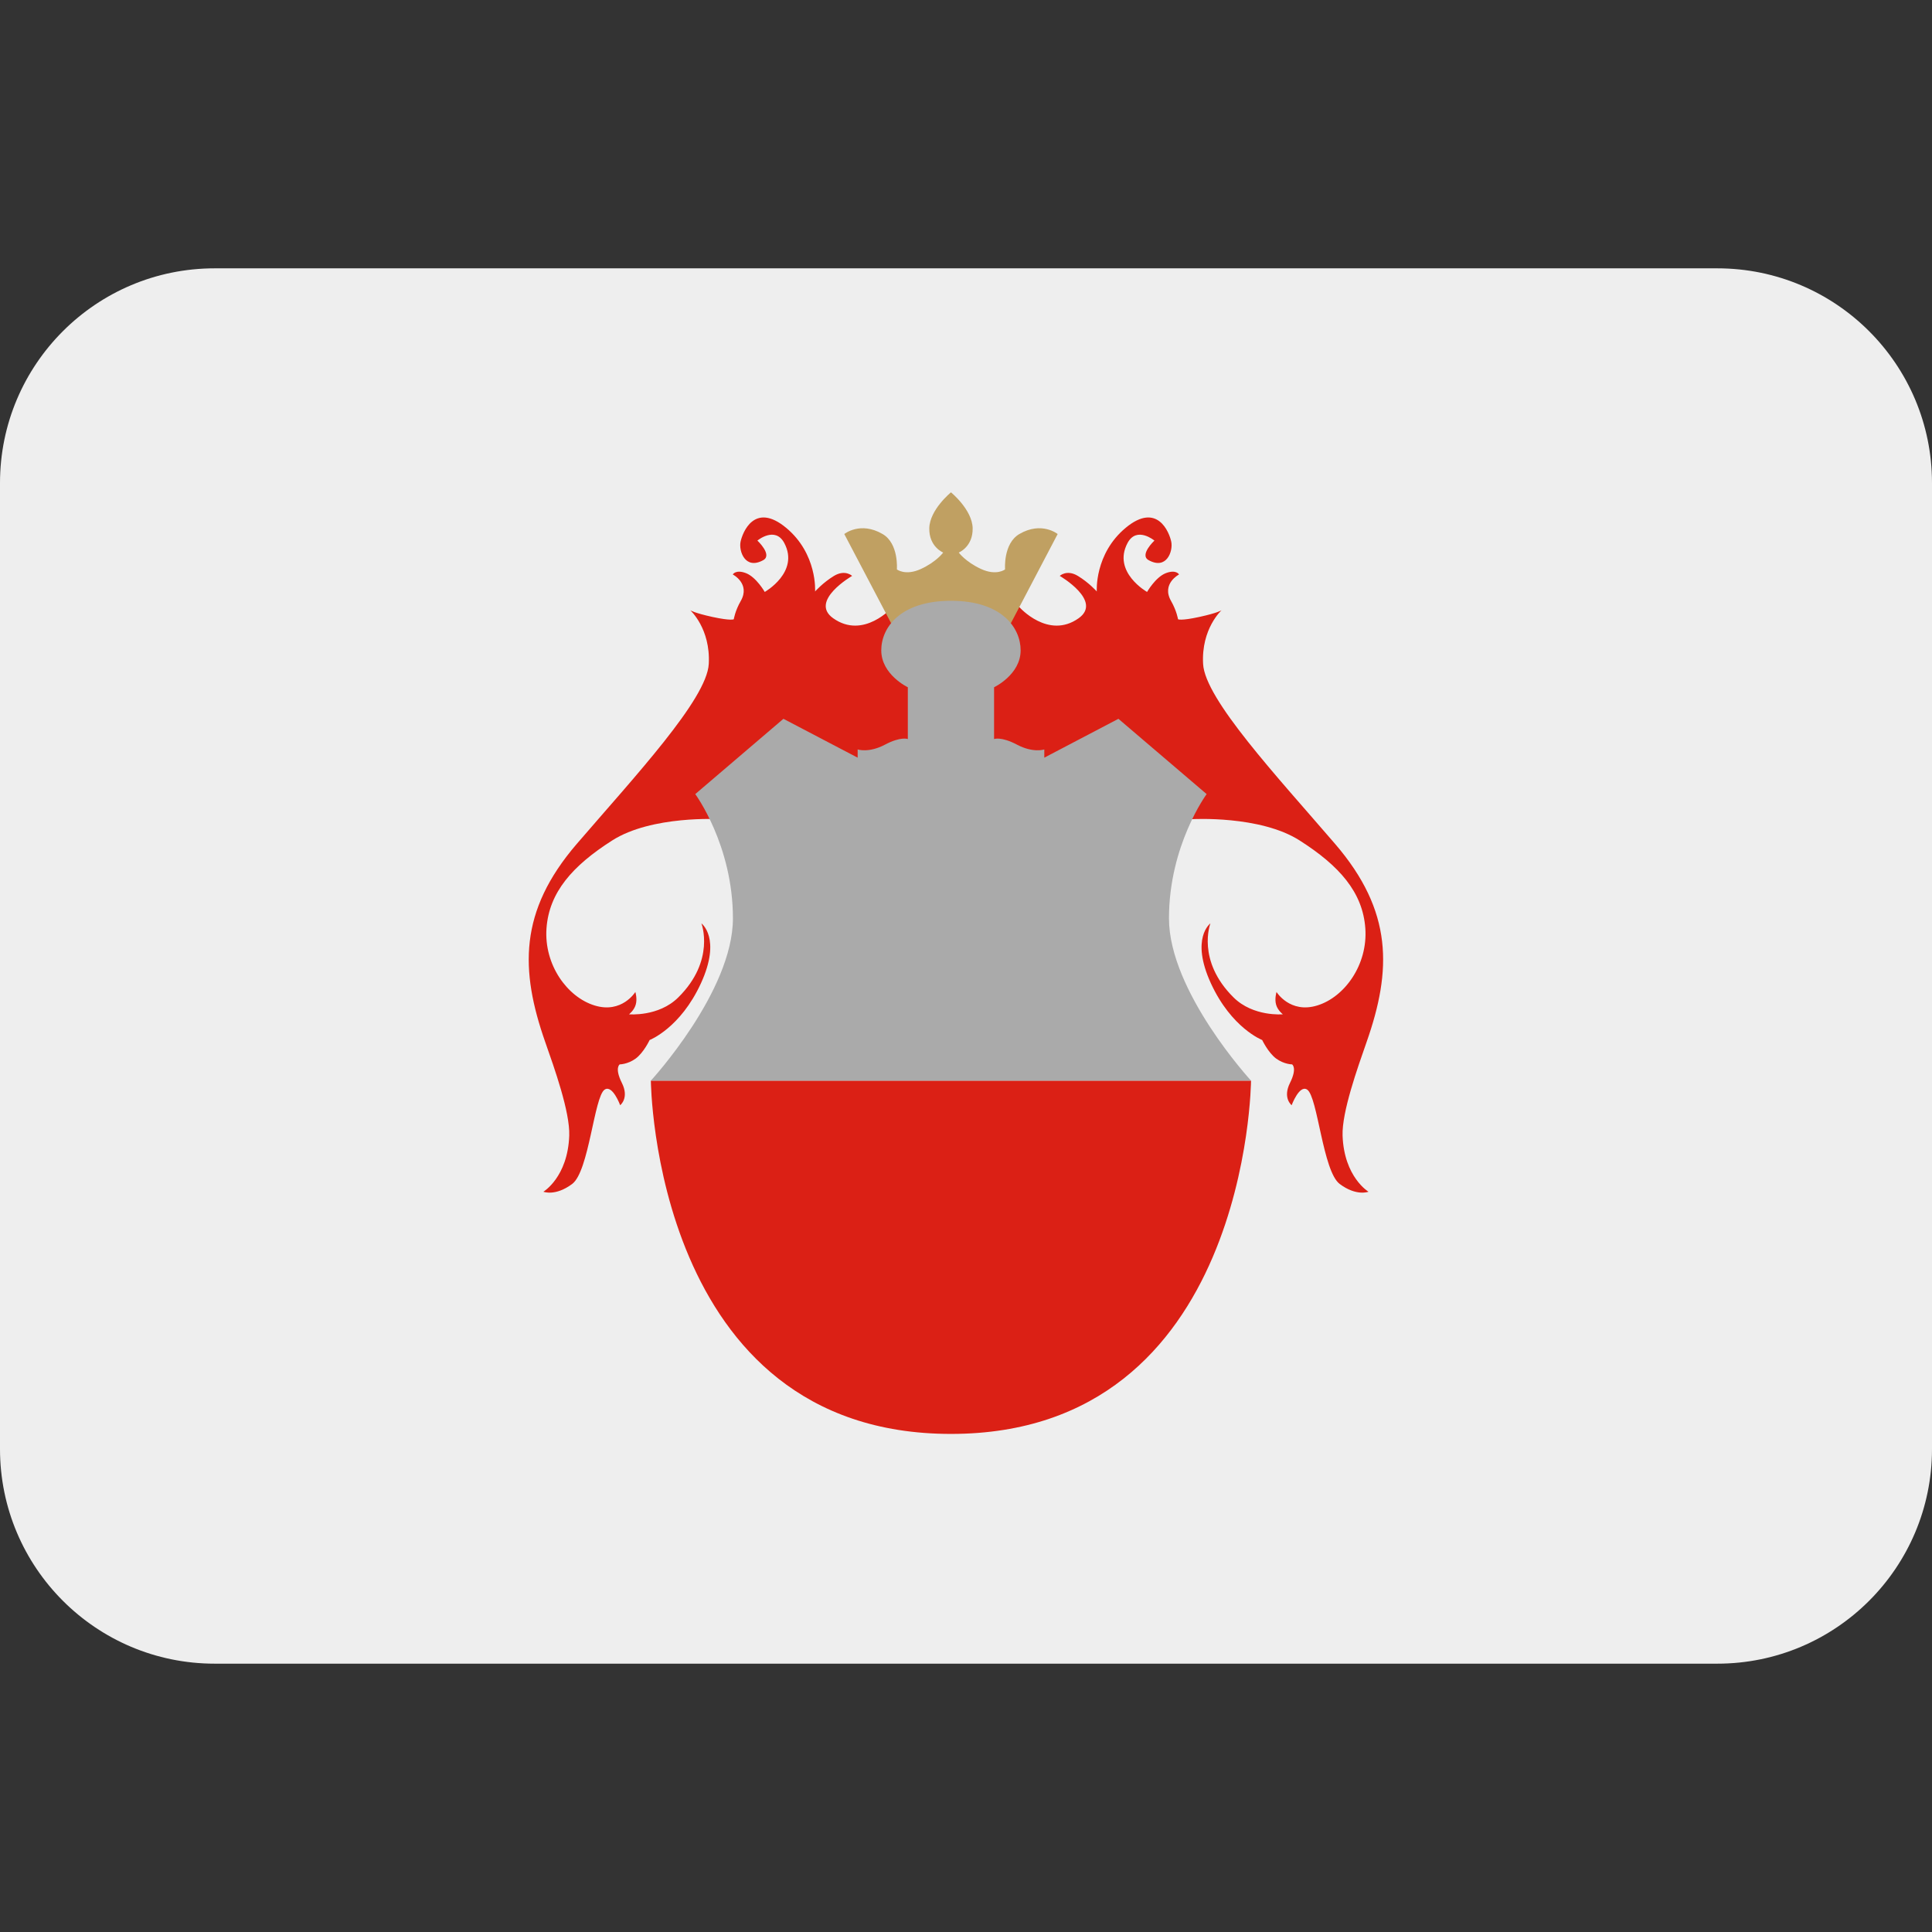 <svg xmlns:dc="http://purl.org/dc/elements/1.1/" xmlns:cc="http://creativecommons.org/ns#" xmlns:rdf="http://www.w3.org/1999/02/22-rdf-syntax-ns#" xmlns:svg="http://www.w3.org/2000/svg" xmlns="http://www.w3.org/2000/svg" viewBox="0 0 45 45" style="enable-background:new 0 0 45 45;" xml:space="preserve" version="1.1" id="svg2"><rect x="0" y="0" width="45" height="45" fill="#333333" stroke="none"/><defs id="defs6"><clipPath id="clipPath16" clipPathUnits="userSpaceOnUse"><path id="path18" d="M 0,36 36,36 36,0 0,0 0,36 Z"/></clipPath></defs><g transform="matrix(1.25,0,0,-1.25,0,45)" id="g10"><g id="g12"><g xmlns="http://www.w3.org/2000/svg" clip-path="url(#clipPath16)" id="g14"><g id="g30"><path id="path20" style="fill:#eeeeee;fill-opacity:1;fill-rule:nonzero;stroke:none" d="m 32,5 c 2.209,0 4,1.791 4,4 l 0,18 c 0,2.209 -1.791,4 -4,4 L 4,31 C 1.791,31 0,29.209 0,27 L 0,9 C 0,6.791 1.791,5 4,5 l 28,0 z"/></g><g id="g34"><path id="path30" style="fill:#db2015;fill-opacity:1;fill-rule:nonzero;stroke:none" d="m 16.631,24.688 c 0,0 -0.538,-0.611 -1.106,-0.208 -0.454,0.322 0.353,0.789 0.353,0.789 0,0 -0.13,0.125 -0.338,0 -0.207,-0.126 -0.352,-0.29 -0.352,-0.29 0,0 0.047,0.701 -0.542,1.188 -0.588,0.486 -0.811,-0.09 -0.847,-0.263 -0.035,-0.173 0.086,-0.529 0.424,-0.341 0.175,0.098 -0.11,0.364 -0.11,0.364 0,0 0.331,0.276 0.502,-0.047 0.286,-0.542 -0.365,-0.91 -0.365,-0.91 0,0 -0.157,0.275 -0.349,0.35 -0.192,0.074 -0.247,-0.024 -0.247,-0.024 0,0 0.333,-0.172 0.149,-0.494 -0.107,-0.186 -0.13,-0.341 -0.13,-0.341 0,0 -0.05,-0.032 -0.396,0.043 -0.345,0.075 -0.415,0.125 -0.415,0.125 0,0 0.38,-0.341 0.345,-1 -0.035,-0.658 -1.376,-2.094 -2.459,-3.353 -1.082,-1.258 -1.058,-2.353 -0.588,-3.694 0.17,-0.484 0.462,-1.302 0.447,-1.741 -0.027,-0.776 -0.482,-1.047 -0.482,-1.047 0,0 0.223,-0.09 0.537,0.145 0.314,0.236 0.408,1.624 0.604,1.757 0.147,0.1 0.29,-0.29 0.29,-0.29 0,0 0.173,0.133 0.032,0.415 -0.142,0.283 -0.04,0.346 -0.04,0.346 0,0 0.149,0 0.298,0.109 0.149,0.111 0.259,0.345 0.259,0.345 0,0 0.572,0.22 0.957,1.059 0.384,0.84 0.008,1.114 0.008,1.114 0,0 0.267,-0.69 -0.432,-1.38 -0.367,-0.364 -0.917,-0.314 -0.917,-0.314 0,0 0.094,0.071 0.125,0.18 0.032,0.111 -0.007,0.236 -0.007,0.236 0,0 -0.251,-0.409 -0.761,-0.251 -0.51,0.157 -0.942,0.76 -0.895,1.435 0.048,0.675 0.487,1.169 1.224,1.639 0.737,0.471 2.002,0.397 2.002,0.397 l 8.805,0 c 0,0 1.266,0.074 2.003,-0.397 0.738,-0.47 1.177,-0.964 1.224,-1.639 0.047,-0.675 -0.385,-1.278 -0.894,-1.435 -0.51,-0.158 -0.761,0.251 -0.761,0.251 0,0 -0.039,-0.125 -0.008,-0.236 0.031,-0.109 0.126,-0.18 0.126,-0.18 0,0 -0.551,-0.05 -0.918,0.314 -0.698,0.69 -0.432,1.38 -0.432,1.38 0,0 -0.376,-0.274 0.008,-1.114 0.385,-0.839 0.957,-1.059 0.957,-1.059 0,0 0.111,-0.234 0.259,-0.345 0.149,-0.109 0.298,-0.109 0.298,-0.109 0,0 0.102,-0.063 -0.039,-0.346 -0.141,-0.282 0.031,-0.415 0.031,-0.415 0,0 0.144,0.39 0.29,0.29 0.196,-0.133 0.291,-1.521 0.605,-1.757 0.313,-0.235 0.537,-0.145 0.537,-0.145 0,0 -0.456,0.271 -0.483,1.047 -0.014,0.439 0.278,1.257 0.447,1.741 0.471,1.341 0.495,2.436 -0.587,3.694 -1.083,1.259 -2.424,2.695 -2.459,3.353 -0.036,0.659 0.344,1 0.344,1 0,0 -0.07,-0.05 -0.416,-0.125 -0.344,-0.075 -0.395,-0.043 -0.395,-0.043 0,0 -0.024,0.155 -0.13,0.341 -0.184,0.322 0.149,0.494 0.149,0.494 0,0 -0.054,0.098 -0.247,0.024 -0.192,-0.075 -0.349,-0.35 -0.349,-0.35 0,0 -0.651,0.368 -0.365,0.91 0.17,0.323 0.502,0.047 0.502,0.047 0,0 -0.285,-0.266 -0.109,-0.364 0.337,-0.188 0.458,0.168 0.423,0.341 -0.035,0.173 -0.259,0.749 -0.847,0.263 -0.588,-0.487 -0.541,-1.188 -0.541,-1.188 0,0 -0.145,0.164 -0.353,0.29 -0.207,0.125 -0.337,0 -0.337,0 0,0 0.805,-0.467 0.352,-0.789 -0.568,-0.403 -1.105,0.208 -1.105,0.208 l -2.363,0 z"/><path id="path32" style="fill:#db2015;fill-opacity:1;fill-rule:nonzero;stroke:none" d="m 17.72,9.281 c -5.548,0 -5.592,6.583 -5.592,6.583 l 11.183,0 c 0,0 -0.043,-6.583 -5.591,-6.583"/><path id="path34" style="fill:#c0a062;fill-opacity:1;fill-rule:nonzero;stroke:none" d="m 18.836,24.387 0.872,1.662 c 0,0 -0.298,0.243 -0.714,0 -0.304,-0.178 -0.266,-0.659 -0.266,-0.659 0,0 -0.158,-0.125 -0.448,0.008 -0.29,0.134 -0.415,0.306 -0.415,0.306 0,0 0.266,0.106 0.259,0.454 -0.008,0.346 -0.404,0.668 -0.404,0.668 0,0 -0.396,-0.322 -0.404,-0.668 -0.007,-0.348 0.259,-0.454 0.259,-0.454 0,0 -0.125,-0.172 -0.415,-0.306 -0.29,-0.133 -0.448,-0.008 -0.448,-0.008 0,0 0.039,0.481 -0.266,0.659 -0.416,0.243 -0.714,0 -0.714,0 l 0.873,-1.662 2.231,0 z"/><path id="path36" style="fill:#aaaaaa;fill-opacity:1;fill-rule:nonzero;stroke:none" d="m 12.128,15.864 c 0,0 1.529,1.659 1.529,3.024 0,1.365 -0.702,2.315 -0.702,2.315 l 1.643,1.403 1.383,-0.724 0,0.153 c 0,0 0.206,-0.07 0.506,0.088 0.3,0.159 0.429,0.106 0.429,0.106 l 0,0.965 c 0,0 -0.495,0.234 -0.495,0.688 0,0.418 0.347,0.923 1.299,0.923 0.95,0 1.298,-0.505 1.298,-0.923 0,-0.454 -0.495,-0.688 -0.495,-0.688 l 0,-0.965 c 0,0 0.13,0.053 0.43,-0.106 0.3,-0.158 0.506,-0.088 0.506,-0.088 l 0,-0.153 1.381,0.724 1.644,-1.403 c 0,0 -0.702,-0.95 -0.702,-2.315 0,-1.365 1.529,-3.024 1.529,-3.024 l -11.183,0 z"/></g></g></g></g></svg>